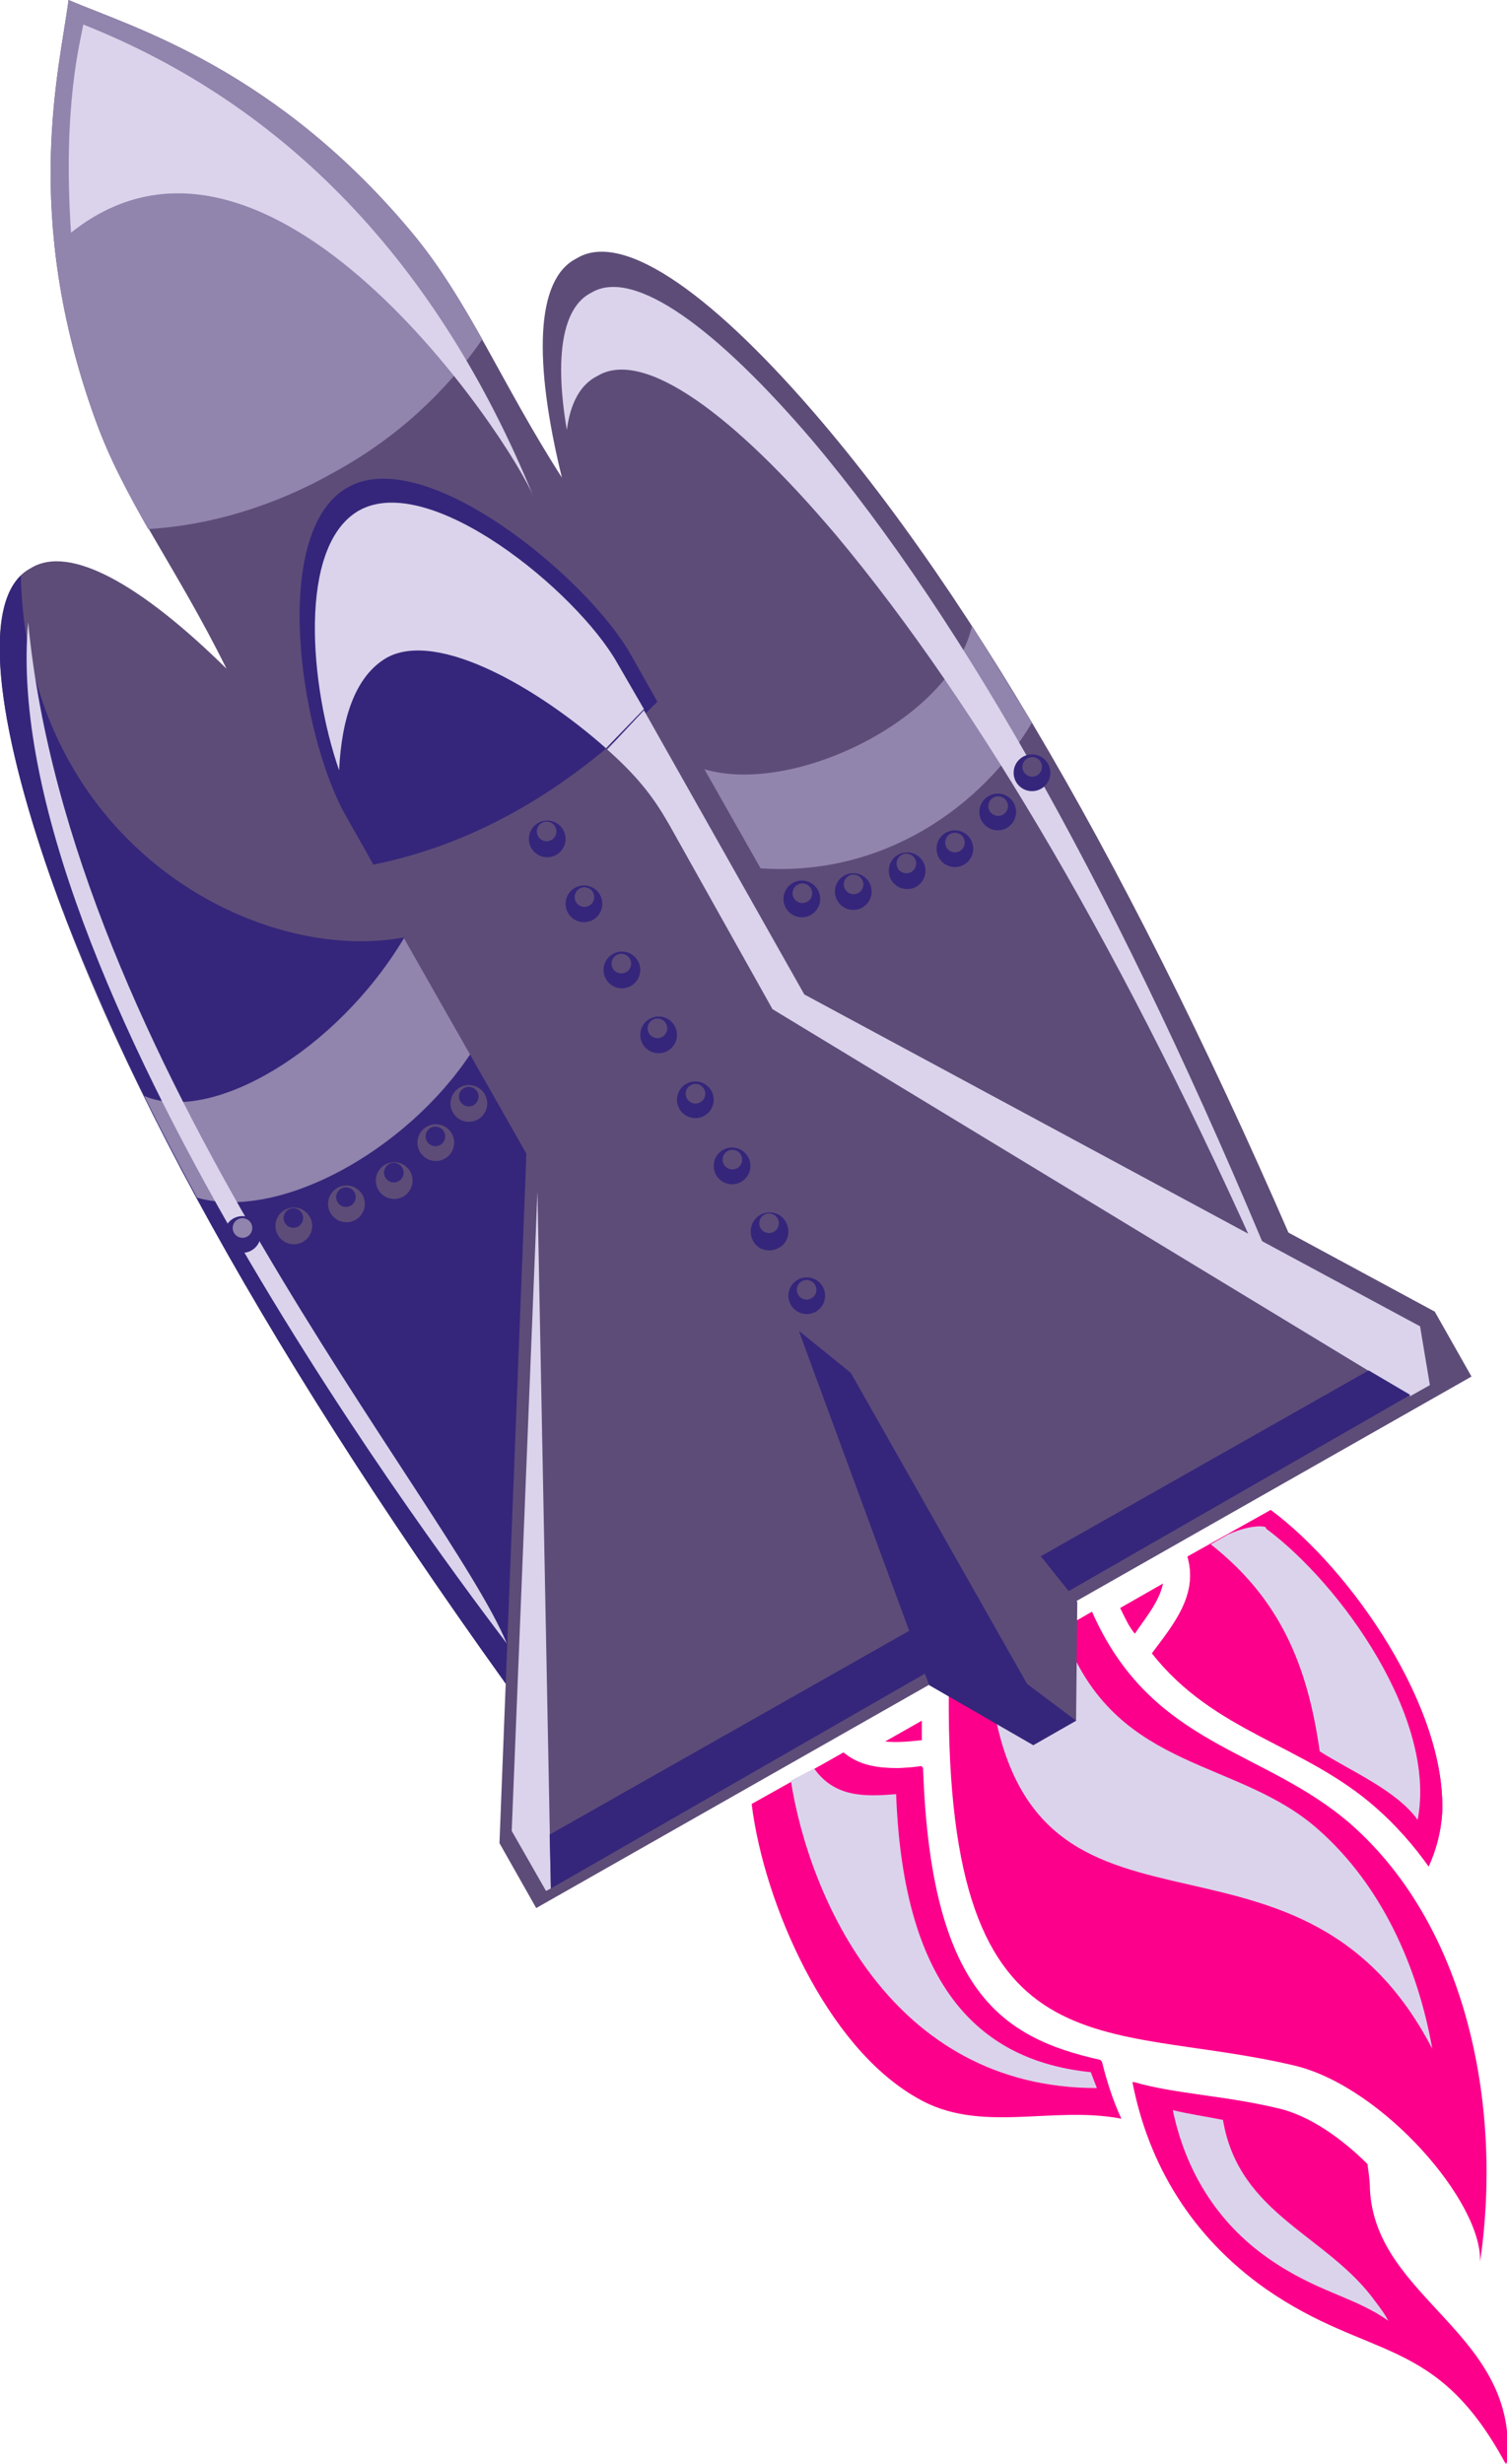 <svg version="1.2" baseProfile="tiny" xmlns="http://www.w3.org/2000/svg" viewBox="0 0 123.1 201.2"><g fill-rule="evenodd"><path fill="#FC008B" d="M75.3 142.1v-1.6l-3 1.7c1 .1 2 0 2.9-.1h.1zM95 129.3l-3.5 2c.4.8.7 1.5 1.2 2.1.8-1.2 2-2.6 2.3-4.1zM97 127.1c.9 3.1-1.1 5.5-2.9 7.9 5.1 6.5 12.4 7.4 18.3 12.6 1.6 1.4 3.1 3.1 4.3 4.8.6-1.3 1-2.8 1.1-4.3.4-8.6-7.4-19.9-14-24.8l-6.8 3.8zM68.9 143.1l-7.5 4.2c1 8.2 6.2 19.9 13.4 23.9 5.1 2.9 11 .6 16.7 1.7-.7-1.5-1.2-3-1.6-4.7-8.2-1.8-14-5.8-14.6-24-2.2.3-4.6.4-6.4-1.1zM92.6 170c1.3 6.7 4.8 12.6 10.9 16.9 8.5 5.9 13.9 3.7 19.6 14.3 1.1-10.7-10.8-13.4-11.2-22.5 0-.6-.1-1.3-.2-2-2.1-2.1-4.7-3.9-7.1-4.5-4.5-1.1-8.6-1.2-12-2.2zM89.2 131.6c4.9 11.1 14 11.1 21.2 17.4 9.7 8.6 12.3 23.5 10.5 35.7.2-4.9-7.9-14.2-15-16-15.8-3.8-28.6 1.3-28.4-30.4l11.7-6.7z"/><path fill="#DBD3EB" d="M87.2 134.1c4.3 10.6 14 9.5 20.5 15.3 5.1 4.5 8.1 11.1 9.3 17.9-11.2-21.6-33.6-4.9-36.2-30.5 2.6-1 3.7-.6 6.4-2.7z"/><path fill="#FC008B" d="M92.5 170c1.3 6.7 4.8 12.6 10.9 16.9 8.5 5.9 13.9 3.7 19.6 14.3 1.1-10.7-10.8-13.4-11.2-22.5 0-.7-.1-1.3-.2-2-2.1-2.1-4.7-3.9-7.1-4.5-4.5-1.1-8.6-1.2-12-2.2z"/><path fill="#DBD3EB" d="M95.8 172.3c1 4.8 3.5 9.1 7.8 12.1 4 2.8 7 3.1 9.8 5.1-.3-.6-.7-1.1-1-1.5-3.9-5.5-11.2-7.1-12.5-14.9-1.5-.3-2.9-.5-4.1-.8z"/><path fill="#FC008B" d="M68.9 143.1c1.8 1.5 4.1 1.3 6.5 1.2.6 18.2 6.4 22.2 14.6 24 .4 1.6.9 3.2 1.6 4.7-5.7-1.1-11.6 1.3-16.7-1.7-7.2-4.1-12.4-15.7-13.4-23.9l7.4-4.3z"/><path fill="#DBD3EB" d="M66.5 144.4c1.7 2.4 4.2 2.3 6.7 2.1.6 16.1 7.1 21.8 15.9 22.7l.5 1.3c-16.8 0-23.5-15.6-25-25.1l1.9-1z"/><path fill="#FC008B" d="M97 127.1c.9 3.1-1.1 5.5-2.9 7.9 5.1 6.5 12.4 7.4 18.3 12.6 1.6 1.4 3.1 3.1 4.3 4.8.6-1.3 1-2.8 1.1-4.3.4-8.6-7.4-19.9-14-24.8l-6.8 3.8z"/><path fill="#DBD3EB" d="M107.8 143c2.5 1.6 6.3 3.2 8 5.6 1.6-8.2-6.2-19.2-12.4-23.8.2-.2-1.1-.4-3.1.5l-1.4.8c5.6 4.4 7.9 9.8 8.9 16.9z"/><path fill="#5D4C78" d="M109.3 110.2c-13.8-33.4-28.1-59.2-42.2-75.8-8.5-10-16.1-15.7-20-13.3-3.4 1.7-3.5 8.5-1.2 17.9-5-7.8-7.5-14.2-12-19.6-11.2-13.8-23.2-17.2-28.3-19.4-.7 5.5-3.9 17.5 2.2 34.3 2.4 6.6 6.6 12 10.7 20.3-6.9-6.8-12.8-10.2-16-8.2-4 2.1-3 11.5 1.2 24 7 20.6 21.9 46.1 43.4 75 9.6-5.5 20.1-12 30.7-18.3 10.8-5.8 21.8-11.5 31.5-16.9z"/><path fill="#35267B" d="M1.7 47c-3 2.9-1.9 11.9 2 23.4 7 20.6 21.9 46.1 43.4 75 8.8-5 18.4-11 28-16.7-.6-1.7-1.3-3.3-1.9-4.8-8.1-18.6-25-75.8-30.2-56.1-4.3 17.2-40.6 9.7-41.3-20.8z"/><path fill="#9184AD" d="M79.4 51.1c-1.7 7.6-14.6 13.9-21.9 11.7-2.6 11-14.9 15.1-24.5 13.8-5.5 9.2-15.7 15.2-21.2 12.9-2.5-5-4.6-9.9-6.4-14.5 2.7 7.1 6.3 14.7 10.7 22.8 6.8 1.9 17.1-3.9 22.3-11.7 2.8-4.2 18.7-15.5 23.7-15.2 10 .7 18.1-5 22.2-11.9m-79.2 15.2l.3.8c-.1-.3-.2-.6-.3-.8zM39.4 27.7c-1.7-3-3.3-5.7-5.4-8.3-11.3-13.8-23.3-17.2-28.4-19.4-.7 5.5-3.9 17.5 2.2 34.3 1.1 3.1 2.6 5.9 4.3 8.9 5.1-.3 10.4-1.9 15.3-4.7 5.1-2.8 9.1-6.6 12-10.8z"/><path fill="#5D4C78" d="M28.3 39.8c6.7-3.8 20.5 7.7 24.3 14.3l14.8 26.1 49.8 26.9 3 5.3-76.4 43.4-3-5.3 2.2-56.3-14.9-26.2c-3.8-6.8-6.6-24.3.2-28.2z"/><path fill="#DAD3EB" d="M45 154.2l-.4.2-2.8-4.9 2.1-52.2zM6.8 2c-.2 1.3-1.7 6.5-1 17 16.2-12.9 35.9 16.9 37.8 21.6-7.9-19.3-20.4-32.1-36.8-38.6zM104.2 104c-12.4-30-25.3-53.2-37.9-68.1-7.7-9-14.5-14.1-18-12-2.4 1.2-3 5.3-2 11.2.3-2.2 1.1-3.7 2.5-4.4 3.8-2.3 11.2 3.2 19.5 13 11.7 14 23.7 34.5 35.3 60.7l.6-.4z"/><path fill="#35267B" d="M28.4 39.8c6.3-3.6 19.5 7.3 23.1 13.6l2.2 3.9c-6.7 6.7-14.3 11.5-23.2 13.3l-2.2-3.9c-3.8-6.6-6.3-23.3.1-26.9z"/><path fill="#DAD3EB" d="M52.6 58l13.1 23.2 50.3 27.1.8 4.8-1.6.9-52.1-31.6-8.4-15c-1.2-2.1-2.4-3.8-5.1-6.2l3-3.2zM29.3 41.7c5.8-3.3 17.8 6.6 21.1 12.4l2.2 3.8-3.1 3.2c-5.4-4.8-13.7-9.7-17.9-7.4-2.6 1.5-3.7 5-3.9 9.2-2.4-6.9-3.4-18.3 1.6-21.2z"/><path fill="#35267B" d="M44.9 149.8l66.9-37.9 3.4 2-70.2 40.3z"/><path fill="#5D4C78" d="M87.9 140.5l-3.5 2-19.1-33.7 3.5-2 19.2 24z"/><path fill="#35267B" d="M87.9 140.5l-3.5 2-8.5-4.9-10.6-28.8v-.1l4.2 3.4 14.4 25.4z"/><path fill="#DAD3EB" d="M41.4 134.2c-3.7-4.9-41.7-54.6-39.1-83.4 3.4 35.8 34.3 71.8 39.1 83.4z"/><circle fill="#35267B" cx="65.9" cy="105.8" r="1.5"/><ellipse transform="matrix(-.494 -.869 .869 -.494 6.938 214.603)" fill="#5D4C78" cx="65.9" cy="105.3" rx=".8" ry=".8"/><path fill="#35267B" d="M62.1 99.2c.7-.4 1.7-.2 2.1.6.4.7.2 1.7-.6 2.1-.7.4-1.7.2-2.1-.6-.4-.8-.1-1.7.6-2.1z"/><ellipse transform="matrix(-.494 -.87 .87 -.494 6.978 203.957)" fill="#5D4C78" cx="62.9" cy="99.9" rx=".8" ry=".8"/><circle fill="#35267B" cx="59.8" cy="95.2" r="1.5"/><ellipse transform="matrix(-.494 -.869 .869 -.494 7.159 193.387)" fill="#5D4C78" cx="59.8" cy="94.6" rx=".8" ry=".8"/><circle fill="#35267B" cx="56.8" cy="89.8" r="1.5"/><ellipse transform="matrix(-.494 -.869 .869 -.494 7.268 182.78)" fill="#5D4C78" cx="56.8" cy="89.3" rx=".8" ry=".8"/><circle fill="#35267B" cx="53.8" cy="84.5" r="1.5"/><ellipse transform="matrix(-.494 -.869 .869 -.494 7.371 172.168)" fill="#5D4C78" cx="53.8" cy="83.9" rx=".8" ry=".8"/><circle fill="#35267B" cx="50.8" cy="79.2" r="1.5"/><ellipse transform="matrix(-.494 -.869 .869 -.494 7.499 161.569)" fill="#5D4C78" cx="50.7" cy="78.6" rx=".8" ry=".8"/><circle fill="#35267B" cx="47.7" cy="73.8" r="1.5"/><ellipse transform="matrix(-.495 -.869 .869 -.495 7.655 150.986)" fill="#5D4C78" cx="47.7" cy="73.3" rx=".8" ry=".8"/><circle fill="#35267B" cx="44.7" cy="68.5" r="1.5"/><ellipse transform="matrix(-.494 -.87 .87 -.494 7.66 140.323)" fill="#5D4C78" cx="44.7" cy="67.9" rx=".8" ry=".8"/><circle fill="#35267B" cx="19.8" cy="100.8" r="1.5"/><ellipse transform="matrix(-.493 -.87 .87 -.493 -57.604 166.895)" fill="#9184AD" cx="19.8" cy="100.2" rx=".8" ry=".8"/><circle fill="#5D4C78" cx="24" cy="100.1" r="1.5"/><ellipse transform="matrix(-.494 -.87 .87 -.494 -50.746 169.486)" fill="#35267B" cx="24" cy="99.5" rx=".8" ry=".8"/><circle fill="#5D4C78" cx="28.3" cy="98.3" r="1.5"/><ellipse transform="matrix(-.493 -.87 .87 -.493 -42.789 170.537)" fill="#35267B" cx="28.3" cy="97.7" rx=".8" ry=".8"/><circle fill="#5D4C78" cx="32.2" cy="96.4" r="1.5"/><ellipse transform="matrix(-.494 -.87 .87 -.494 -35.269 171.089)" fill="#35267B" cx="32.2" cy="95.8" rx=".8" ry=".8"/><circle fill="#5D4C78" cx="35.6" cy="93.3" r="1.5"/><ellipse transform="matrix(-.494 -.869 .869 -.494 -27.49 169.571)" fill="#35267B" cx="35.6" cy="92.8" rx=".8" ry=".8"/><circle fill="#5D4C78" cx="38.3" cy="90.1" r="1.5"/><ellipse transform="matrix(-.493 -.87 .87 -.493 -20.692 166.988)" fill="#35267B" cx="38.3" cy="89.5" rx=".8" ry=".8"/><circle fill="#35267B" cx="65.5" cy="73.4" r="1.5"/><ellipse transform="matrix(-.472 -.881 .881 -.472 32.322 165.004)" fill="#5D4C78" cx="65.5" cy="72.8" rx=".8" ry=".8"/><circle fill="#35267B" cx="69.7" cy="72.8" r="1.5"/><ellipse transform="matrix(-.472 -.882 .882 -.472 38.944 167.768)" fill="#5D4C78" cx="69.7" cy="72.2" rx=".8" ry=".8"/><circle fill="#35267B" cx="74.1" cy="71.1" r="1.5"/><ellipse transform="matrix(-.472 -.882 .882 -.472 46.832 169.138)" fill="#5D4C78" cx="74.1" cy="70.5" rx=".8" ry=".8"/><circle fill="#35267B" cx="78" cy="69.3" r="1.5"/><ellipse transform="matrix(-.472 -.881 .881 -.472 54.298 169.941)" fill="#5D4C78" cx="78" cy="68.7" rx=".8" ry=".8"/><circle fill="#35267B" cx="81.5" cy="66.3" r="1.5"/><ellipse transform="matrix(-.472 -.881 .881 -.472 62.033 168.679)" fill="#5D4C78" cx="81.5" cy="65.8" rx=".8" ry=".8"/><circle fill="#35267B" cx="84.3" cy="63.1" r="1.5"/><ellipse transform="matrix(-.472 -.881 .881 -.472 68.954 166.433)" fill="#5D4C78" cx="84.3" cy="62.6" rx=".8" ry=".8"/></g></svg>